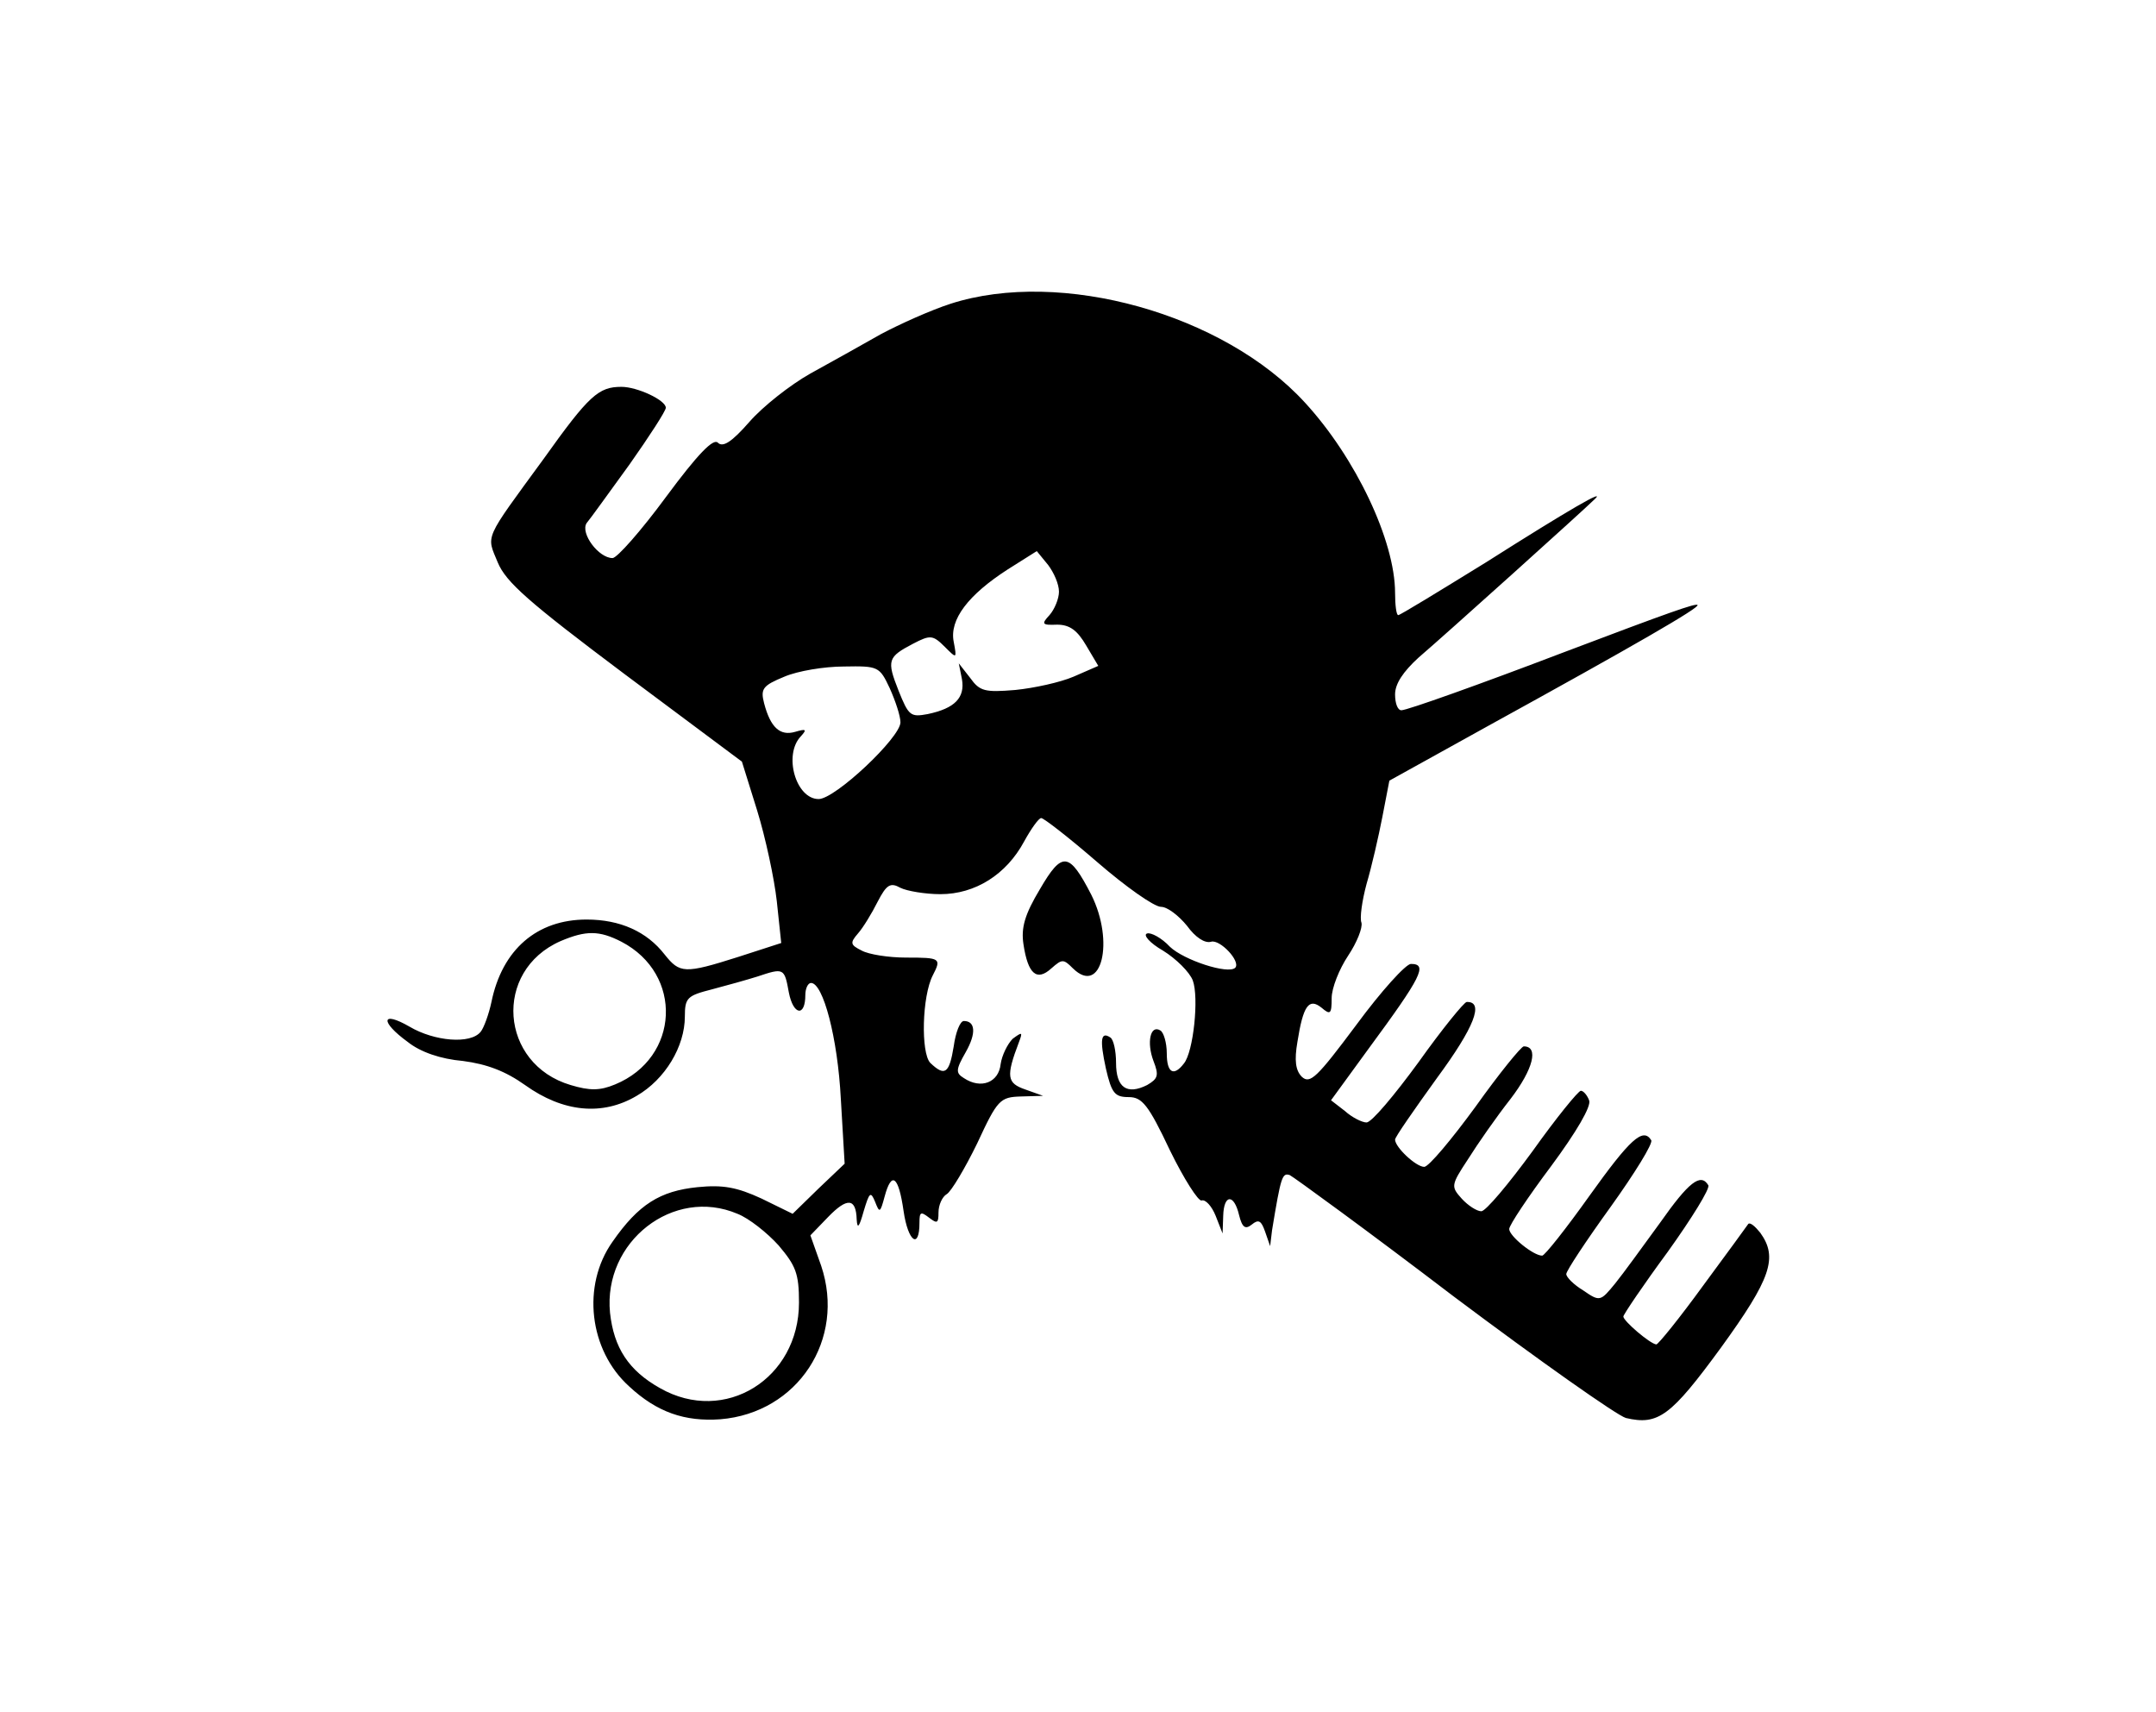 <?xml version="1.0" standalone="no"?>
<!DOCTYPE svg PUBLIC "-//W3C//DTD SVG 20010904//EN"
 "http://www.w3.org/TR/2001/REC-SVG-20010904/DTD/svg10.dtd">
<svg version="1.0" xmlns="http://www.w3.org/2000/svg"
 width="340pt" height="270pt" viewBox="0 0 340 270"
 preserveAspectRatio="xMidYMid meet">
<g transform="translate(0,270) scale(0.1,-0.1)"
fill="#000000" stroke="none">
<path d="M1499 2221 c-31 -10 -80 -32 -110 -48 -30 -17 -80 -45 -111 -62 -32
-18 -75 -52 -96 -76 -28 -32 -42 -41 -50 -33 -7 7 -31 -17 -82 -86 -39 -53
-77 -96 -84 -96 -22 0 -51 39 -41 55 6 7 36 49 68 93 31 44 57 84 57 89 0 12
-45 33 -70 33 -36 0 -51 -13 -123 -114 -95 -130 -90 -119 -72 -163 13 -31 48
-62 200 -176 l185 -138 24 -77 c13 -42 27 -107 31 -143 l7 -66 -68 -22 c-85
-27 -92 -26 -116 4 -28 36 -70 55 -123 55 -78 0 -133 -47 -150 -130 -4 -19
-12 -41 -17 -47 -16 -20 -73 -15 -112 8 -45 26 -47 8 -3 -24 20 -16 52 -27 87
-30 38 -5 67 -16 98 -38 60 -43 122 -49 176 -17 45 26 76 78 76 125 0 30 4 33
43 43 23 6 55 15 71 20 42 14 43 14 50 -25 7 -36 26 -39 26 -4 0 10 4 19 9 19
19 0 42 -86 47 -183 l6 -102 -41 -39 -41 -40 -49 24 c-39 18 -61 22 -101 18
-59 -6 -93 -27 -134 -86 -49 -69 -37 -171 26 -228 44 -41 88 -56 144 -52 122
10 198 126 159 242 l-17 48 28 29 c30 31 44 30 45 -4 1 -16 4 -12 11 13 9 30
11 32 18 15 7 -18 8 -18 15 8 11 41 22 33 30 -23 7 -48 25 -61 25 -18 0 17 2
18 15 8 13 -10 15 -9 15 8 0 12 6 25 13 29 7 4 29 41 48 80 32 69 36 73 69 74
l35 1 -28 10 c-29 10 -31 20 -10 75 6 16 5 16 -10 5 -8 -8 -17 -26 -19 -40 -3
-29 -31 -40 -58 -22 -13 8 -13 13 3 41 17 30 15 49 -3 49 -6 0 -13 -18 -16
-40 -7 -43 -14 -48 -37 -26 -15 16 -13 105 4 138 14 27 12 28 -42 28 -28 0
-59 5 -70 11 -18 9 -19 12 -6 27 8 9 22 32 31 50 14 27 20 31 36 22 10 -5 39
-10 63 -10 55 0 104 31 132 83 11 20 23 37 27 37 4 0 44 -31 89 -70 44 -38 89
-70 100 -70 10 0 28 -14 41 -30 13 -18 28 -28 38 -25 14 4 47 -31 38 -41 -11
-11 -81 12 -103 33 -13 14 -30 23 -36 21 -7 -2 4 -15 25 -27 21 -13 42 -34 47
-47 10 -27 1 -113 -14 -131 -16 -21 -27 -15 -27 16 0 17 -5 33 -10 36 -16 10
-22 -19 -11 -48 9 -23 7 -28 -10 -38 -32 -16 -49 -4 -49 35 0 19 -4 37 -9 40
-15 10 -17 -3 -7 -49 9 -39 14 -45 36 -45 21 0 31 -12 65 -84 22 -45 45 -81
50 -79 6 2 16 -9 22 -24 l11 -28 1 28 c1 34 17 35 25 1 5 -20 10 -23 20 -15
11 9 15 6 21 -11 l8 -23 3 25 c14 85 16 91 28 87 6 -3 123 -88 258 -191 136
-102 258 -188 272 -192 51 -12 71 3 150 111 79 109 90 142 62 181 -8 10 -16
17 -19 14 -2 -3 -34 -47 -71 -97 -37 -51 -71 -93 -74 -93 -10 1 -52 37 -52 44
0 3 31 49 70 102 38 53 67 100 64 105 -12 20 -31 5 -76 -59 -27 -37 -58 -80
-71 -96 -23 -28 -24 -29 -50 -11 -15 9 -27 21 -27 26 0 5 31 52 70 106 38 53
67 100 64 105 -13 21 -34 1 -97 -87 -37 -52 -71 -95 -75 -95 -14 0 -52 31 -52
42 0 6 30 51 66 99 40 54 64 95 60 104 -3 8 -9 15 -13 15 -4 0 -39 -43 -76
-95 -38 -52 -74 -95 -81 -95 -7 0 -21 9 -31 20 -17 19 -17 21 10 62 15 24 45
67 67 95 36 47 45 83 21 83 -4 0 -39 -43 -76 -95 -38 -52 -74 -95 -81 -95 -13
0 -46 31 -46 43 0 4 30 47 66 97 59 80 75 121 47 120 -4 0 -39 -43 -76 -95
-38 -52 -74 -95 -82 -95 -7 0 -23 8 -34 18 l-22 17 59 81 c84 114 94 134 67
134 -8 0 -47 -43 -86 -96 -62 -83 -73 -94 -86 -82 -10 10 -12 26 -7 55 9 57
18 70 38 54 14 -12 16 -10 16 15 0 16 12 46 26 67 14 21 23 44 21 52 -3 7 1
35 8 61 8 27 19 75 25 106 l11 57 157 87 c229 126 333 186 329 190 -3 3 -43
-11 -212 -75 -131 -50 -246 -91 -255 -91 -6 0 -10 11 -10 25 0 17 13 36 37 58
41 35 262 234 278 250 18 17 -38 -15 -172 -100 -73 -45 -135 -83 -138 -83 -3
0 -5 16 -5 35 0 82 -62 213 -142 300 -128 140 -385 212 -559 156z m171 -454
c0 -11 -7 -28 -15 -37 -13 -14 -12 -16 12 -15 20 0 32 -9 46 -33 l19 -32 -39
-17 c-21 -9 -62 -18 -92 -21 -48 -4 -56 -2 -71 19 l-18 23 5 -25 c5 -29 -11
-46 -54 -55 -27 -5 -30 -3 -46 37 -19 48 -17 53 23 74 27 14 31 14 50 -5 19
-19 19 -19 14 8 -7 35 23 74 85 114 l46 29 18 -22 c9 -12 17 -30 17 -42z
m-267 -152 c9 -20 17 -44 17 -54 0 -24 -103 -121 -129 -121 -36 0 -56 70 -28
99 10 11 8 12 -9 7 -24 -7 -39 7 -49 45 -6 23 -2 28 32 42 21 9 63 16 94 16
54 1 56 0 72 -34z m-423 -400 c98 -51 92 -183 -10 -225 -24 -10 -40 -10 -70
-1 -112 33 -123 180 -16 227 40 17 61 17 96 -1z m183 -429 c18 -7 47 -30 65
-50 27 -32 32 -44 32 -90 0 -120 -117 -193 -219 -135 -50 28 -73 64 -79 119
-11 112 100 199 201 156z"/>
<path d="M1640 1298 c-24 -40 -30 -61 -26 -87 7 -47 21 -59 44 -38 17 15 19
15 34 0 45 -44 66 42 29 116 -35 68 -46 69 -81 9z"/>
</g>
</svg>
